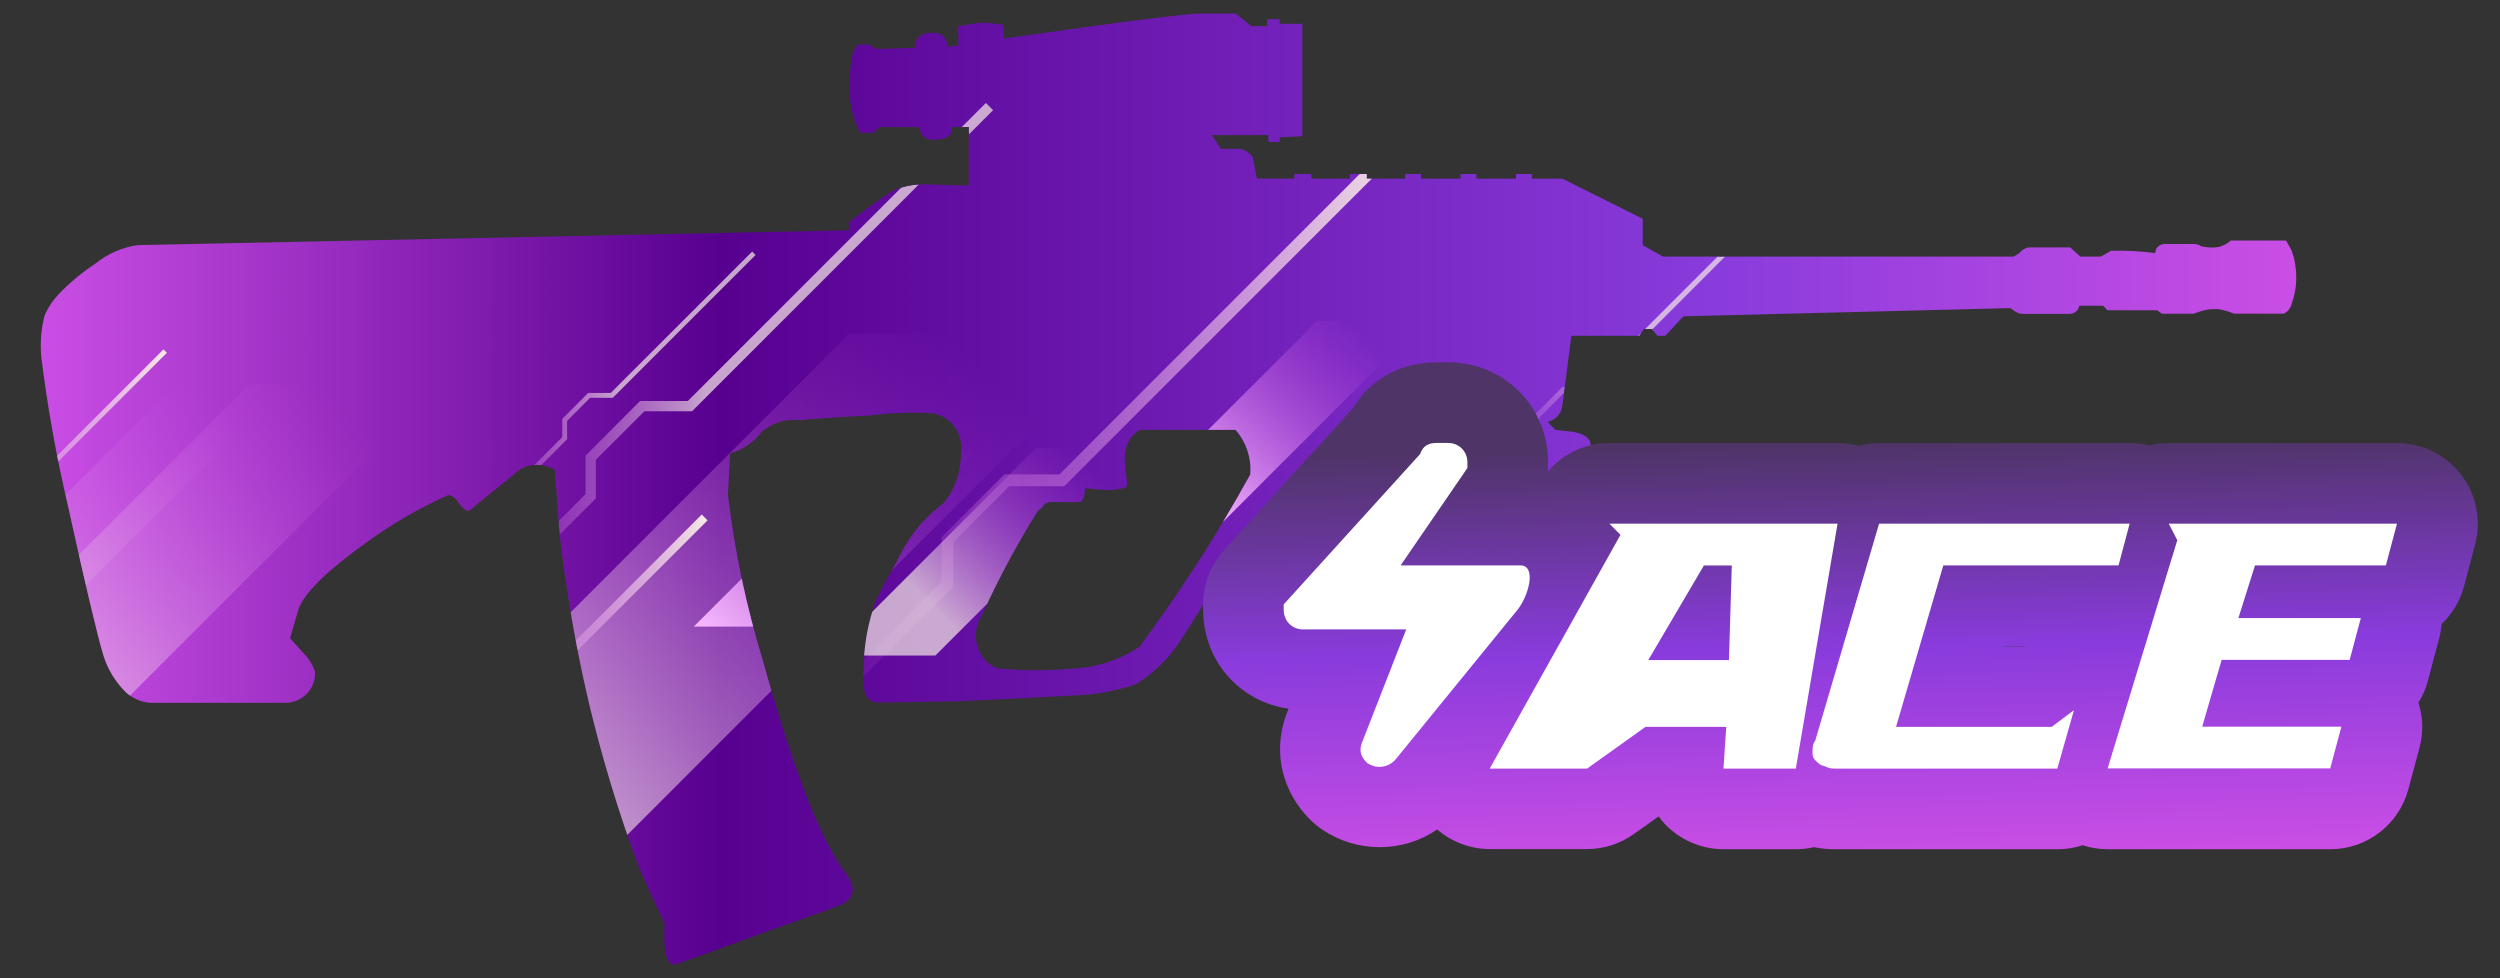 <?xml version="1.0" encoding="utf-8"?>
<!-- Generator: Adobe Illustrator 16.0.0, SVG Export Plug-In . SVG Version: 6.00 Build 0)  -->
<!DOCTYPE svg PUBLIC "-//W3C//DTD SVG 1.1//EN" "http://www.w3.org/Graphics/SVG/1.1/DTD/svg11.dtd">
<svg version="1.1" id="case1" xmlns="http://www.w3.org/2000/svg" xmlns:xlink="http://www.w3.org/1999/xlink" x="0px" y="0px"
	 width="92px" height="36px" viewBox="0 0 92 36" enable-background="new 0 0 92 36" xml:space="preserve">
<rect x="0" y="0" width="92" height="36" fill="#333333" stroke="none"/>
<linearGradient id="shape_1_" gradientUnits="userSpaceOnUse" x1="-65.84" y1="1390.426" x2="17.162" y2="1390.426" gradientTransform="matrix(1 0 0 1 67.34 -1372.431)">
	<stop  offset="0" style="stop-color:#CA4EE5"/>
	<stop  offset="0.301" style="stop-color:#570090"/>
	<stop  offset="0.742" style="stop-color:#893BDC"/>
	<stop  offset="1" style="stop-color:#CA4EE5"/>
</linearGradient>
<path id="shape_2_" fill="url(#shape_1_)" d="M41.307,17.971c0.016,0,0.032-0.004,0.047-0.01c0.1-0.033,0.153-0.143,0.118-0.242
	c-0.043-0.281-0.07-0.563-0.082-0.846c-0.01-0.307,0.093-0.607,0.29-0.842c0.077-0.08,0.162-0.152,0.252-0.213l0,0h3.535
	c0.398,0.451,0.594,1.047,0.542,1.646c-1.214,2.201-2.575,4.318-4.078,6.336c-0.705,0.476-1.525,0.75-2.374,0.8
	c-0.94,0.088-1.887,0.088-2.828,0c-0.294-0.097-0.535-0.31-0.667-0.589c-0.223-0.448-0.191-0.979,0.084-1.395
	c0.595-1.312,1.276-2.58,2.037-3.802c0.096-0.069,0.182-0.155,0.252-0.254c0.081-0.063,0.185-0.099,0.289-0.085h1
	c0.112,0,0.183-0.17,0.209-0.506l0.541,0.043c0.099,0.014,0.199,0.02,0.299,0.02C40.953,18.033,41.131,18.012,41.307,17.971
	 M44.177,0.498c-0.36,0-1.68,0.153-3.957,0.46L36.932,1.42V0.919c-0.289-0.052-0.581-0.081-0.876-0.085l-0.791,0.127v0.716
	L34.85,1.721c0.005-0.045,0.004-0.09-0.004-0.133c-0.045-0.252-0.285-0.42-0.537-0.375c-0.224-0.035-0.45,0.063-0.578,0.25
	l-0.082,0.3l-1.416,0.042l-0.25-0.169h-0.374c-0.221,0.086-0.332,0.548-0.332,1.396c-0.054,0.642,0.077,1.286,0.374,1.856h0.5
	l0.209-0.211h1.456l0.083,0.252c0.115,0.157,0.307,0.238,0.5,0.211c0.443,0,0.652-0.153,0.624-0.463h0.626v2.15l-1.58-0.041
	c-0.399-0.016-0.797,0.057-1.166,0.211c-0.2,0.111-0.529,0.336-1,0.674l-0.667,0.508v0.295L5.057,9.021
	C4.492,9.104,3.961,9.338,3.518,9.697c-0.483,0.316-0.93,0.686-1.331,1.1c-0.227,0.232-0.411,0.504-0.542,0.801
	c-0.131,0.494-0.173,1.01-0.127,1.52c0.23,1.873,0.564,3.732,1,5.569c0.638,2.896,1.069,4.713,1.291,5.442
	c0.162,0.515,0.448,0.979,0.832,1.354c0.25,0.229,0.574,0.365,0.914,0.381h4.871c0.306,0.02,0.608-0.092,0.832-0.301
	c0.231-0.22,0.353-0.527,0.334-0.847c-0.094-0.271-0.251-0.519-0.459-0.718l-0.458-0.508l0.292-1.016
	c0.167-0.59,1.013-1.436,2.54-2.529c0.938-0.68,1.943-1.26,3-1.73c0.162,0.039,0.299,0.15,0.374,0.303
	c0.193,0.252,0.334,0.334,0.416,0.252l1.872-1.521c0.396-0.201,0.868-0.186,1.25,0.043l0.169,2.326
	c0.239,2.1,0.601,4.188,1.082,6.246c0.49,2.047,1.102,4.061,1.832,6.033c0.388,0.899,0.706,1.592,0.955,2.064
	c-0.056,1.102,0.083,1.607,0.416,1.521c0.277-0.086,1.303-0.453,3.079-1.104c1.749-0.62,2.761-0.982,3.039-1.1
	c0.471-0.254,0.513-0.637,0.126-1.145c-0.916-1.207-1.928-3.813-3.039-7.809c-0.612-1.995-1.044-4.045-1.292-6.119l0.084-1.52
	c0.466-0.133,0.876-0.414,1.166-0.801c0.394-0.33,0.906-0.484,1.416-0.422c0.498-0.055,1.346-0.113,2.538-0.17
	c0.772-0.1,1.552-0.129,2.329-0.084c0.678,0.117,1.14,0.754,1.041,1.437c0.02,0.674-0.202,1.334-0.625,1.857
	c-0.298,0.23-0.576,0.482-0.833,0.758c-0.349,0.412-0.643,0.865-0.875,1.354c-0.416,0.729-0.68,1.223-0.791,1.479
	c-0.307,0.84-0.462,1.725-0.457,2.614c-0.042,0.302-0.013,0.604,0.082,0.89c0.114,0.186,0.327,0.284,0.542,0.254
	c0.388,0,1.359-0.019,2.914-0.045c1.803-0.084,3.177-0.154,4.119-0.209c0.808-0.02,1.609-0.158,2.372-0.422
	c0.717-0.441,1.314-1.057,1.743-1.775c1.471-2.31,2.359-3.66,2.664-4.055c0.85-1.359,1.918-2.573,3.162-3.586
	c1.191-0.238,2.411-0.295,3.62-0.168c1.082,0.057,2.123,0.111,3.123,0.168c-0.249,0.111-0.498,0.238-0.749,0.379
	c-0.5,0.281-0.706,0.537-0.623,0.762c0.055,0.139,0.165,0.393,0.333,0.758c0.13,0.342,0.228,0.695,0.29,1.055
	c0.061,0.504-0.01,1.014-0.208,1.479c-0.249,0.675-0.442,1.365-0.584,2.068c-0.173,1.131-0.243,2.271-0.208,3.418l1.04,0.301
	c0.592,0.197,1.209,0.31,1.831,0.336c0.54,0.005,1.078-0.096,1.582-0.293c0.499-0.194,0.693-0.395,0.582-0.592
	c-0.535-0.844-0.862-1.795-0.956-2.789v-2.192c0.041-0.646,0.024-1.297-0.043-1.94c-0.072-0.688-0.029-1.392,0.127-2.066
	c0.026-0.281-0.181-0.463-0.625-0.549l-0.667-0.072l-0.289-0.299c0.287-0.061,0.504-0.297,0.54-0.59l0.334-2.576h2.5l0.166-0.252
	h0.291l0.21,0.252h0.289l0.668-0.717l12.027-0.301l0.125,0.086c0.094,0.078,0.211,0.121,0.332,0.125h1.707
	c0.184,0.01,0.344-0.119,0.375-0.299h0.875l0.166,0.168h1.832l0.168,0.127h1.162l0.25-0.084c0.156-0.057,0.326-0.086,0.5-0.086
	c0.125-0.006,0.252,0.008,0.369,0.043c0.133,0.033,0.258,0.074,0.375,0.125h1.83c0.148-0.072,0.262-0.215,0.291-0.379
	c0.104-0.279,0.161-0.574,0.166-0.873V10.2c0.002-0.332-0.055-0.66-0.166-0.973L84.13,8.852h-2.04
	C81.928,9,81.725,9.088,81.509,9.107c-0.168,0.008-0.336-0.006-0.5-0.043c-0.085-0.055-0.185-0.086-0.286-0.086h-1.041
	c-0.133-0.002-0.258,0.063-0.332,0.172l-0.043,0.166c-0.537-0.074-1.08-0.104-1.625-0.086l-0.373,0.213h-0.75l-0.377-0.338h-1.539
	c-0.133,0.027-0.252,0.104-0.334,0.211L74.1,9.443H61.201l-0.75-0.42V8.051l-2.956-1.477h-1.124v-0.17h-0.582v0.17h-1.457v-0.17
	h-0.583v0.17h-1.456v-0.17h-0.584v0.17h-1.412v-0.17h-0.624v0.17h-1.416v-0.17h-0.625v0.168h-1.374L46.092,5.77
	c-0.139-0.201-0.378-0.314-0.624-0.293h-0.541L44.594,4.97h2.081v0.255h0.417v-0.17l0.833-0.042V0.877h-0.833v-0.17h-0.458v0.254
	H46.05l-0.582-0.464L44.177,0.498L44.177,0.498z"/>
<g>
	<defs>
		<path id="SVGID_1_" d="M41.307,17.971c0.016,0,0.032-0.004,0.047-0.01c0.1-0.033,0.153-0.143,0.118-0.242
			c-0.043-0.281-0.07-0.563-0.082-0.846c-0.01-0.307,0.093-0.607,0.29-0.842c0.077-0.08,0.162-0.152,0.252-0.213l0,0h3.535
			c0.398,0.451,0.594,1.047,0.542,1.646c-1.214,2.201-2.575,4.318-4.078,6.336c-0.705,0.476-1.525,0.75-2.374,0.8
			c-0.94,0.088-1.887,0.088-2.828,0c-0.294-0.097-0.535-0.31-0.667-0.589c-0.223-0.448-0.191-0.979,0.084-1.395
			c0.595-1.312,1.276-2.58,2.037-3.802c0.096-0.069,0.182-0.155,0.252-0.254c0.081-0.063,0.185-0.099,0.289-0.086h1
			c0.112,0,0.183-0.17,0.209-0.506l0.541,0.043c0.099,0.014,0.199,0.021,0.299,0.021C40.953,18.033,41.131,18.012,41.307,17.971
			 M44.177,0.498c-0.36,0-1.68,0.153-3.957,0.46L36.932,1.42V0.919c-0.289-0.052-0.581-0.081-0.876-0.085l-0.791,0.127v0.716
			L34.85,1.721c0.005-0.045,0.004-0.09-0.004-0.133c-0.045-0.252-0.285-0.42-0.537-0.375c-0.224-0.035-0.45,0.063-0.578,0.25
			l-0.082,0.3l-1.416,0.042l-0.25-0.169h-0.374c-0.221,0.086-0.332,0.548-0.332,1.396c-0.054,0.642,0.077,1.286,0.374,1.856h0.5
			l0.209-0.211h1.456l0.083,0.252c0.115,0.157,0.307,0.238,0.5,0.211c0.443,0,0.652-0.153,0.624-0.463h0.626v2.15l-1.58-0.041
			c-0.399-0.016-0.797,0.057-1.166,0.211c-0.2,0.111-0.529,0.336-1,0.674l-0.667,0.508v0.295L5.057,9.021
			C4.492,9.104,3.961,9.338,3.518,9.697c-0.483,0.316-0.93,0.686-1.331,1.1c-0.227,0.232-0.411,0.504-0.542,0.801
			c-0.131,0.494-0.173,1.01-0.127,1.52c0.23,1.873,0.564,3.732,1,5.569c0.638,2.896,1.069,4.713,1.291,5.442
			c0.162,0.515,0.448,0.979,0.832,1.354c0.25,0.229,0.574,0.365,0.914,0.381h4.871c0.306,0.02,0.608-0.092,0.832-0.301
			c0.231-0.22,0.353-0.527,0.334-0.847c-0.094-0.271-0.251-0.519-0.459-0.718l-0.458-0.508l0.292-1.016
			c0.167-0.59,1.013-1.436,2.54-2.529c0.938-0.68,1.943-1.26,3-1.729c0.162,0.038,0.299,0.149,0.374,0.302
			c0.193,0.252,0.334,0.334,0.416,0.252l1.872-1.521c0.396-0.201,0.868-0.186,1.25,0.043l0.169,2.326
			c0.239,2.101,0.601,4.188,1.082,6.246c0.49,2.047,1.102,4.062,1.832,6.033c0.388,0.899,0.706,1.592,0.955,2.064
			c-0.056,1.102,0.083,1.605,0.416,1.521c0.277-0.086,1.303-0.452,3.079-1.102c1.749-0.619,2.761-0.984,3.039-1.101
			c0.471-0.255,0.513-0.638,0.126-1.146c-0.916-1.207-1.928-3.812-3.039-7.808c-0.612-1.995-1.044-4.045-1.292-6.118l0.084-1.521
			c0.466-0.133,0.876-0.414,1.166-0.801c0.394-0.33,0.906-0.484,1.416-0.422c0.498-0.055,1.346-0.113,2.538-0.17
			c0.772-0.1,1.552-0.129,2.329-0.084c0.678,0.117,1.14,0.754,1.041,1.436c0.02,0.674-0.202,1.334-0.625,1.858
			c-0.298,0.229-0.576,0.481-0.833,0.759c-0.349,0.412-0.643,0.864-0.875,1.354c-0.416,0.73-0.68,1.222-0.791,1.479
			c-0.307,0.84-0.462,1.727-0.457,2.616c-0.042,0.3-0.013,0.604,0.082,0.888c0.114,0.188,0.327,0.284,0.542,0.254
			c0.388,0,1.359-0.017,2.914-0.045c1.803-0.084,3.177-0.152,4.119-0.209c0.808-0.018,1.609-0.156,2.372-0.422
			c0.717-0.439,1.314-1.055,1.743-1.773c1.471-2.312,2.359-3.66,2.664-4.057c0.85-1.357,1.918-2.572,3.162-3.584
			c1.191-0.238,2.411-0.295,3.62-0.168c1.082,0.057,2.123,0.111,3.123,0.168c-0.249,0.111-0.498,0.238-0.749,0.379
			c-0.5,0.281-0.706,0.537-0.623,0.762c0.055,0.139,0.165,0.393,0.333,0.758c0.13,0.342,0.228,0.695,0.29,1.056
			c0.061,0.505-0.01,1.013-0.208,1.479c-0.249,0.674-0.442,1.363-0.584,2.066c-0.173,1.133-0.243,2.271-0.208,3.418l1.04,0.303
			c0.592,0.195,1.209,0.309,1.831,0.336c0.54,0.004,1.078-0.098,1.582-0.293c0.499-0.195,0.693-0.396,0.582-0.594
			c-0.535-0.844-0.862-1.795-0.956-2.787v-2.193c0.041-0.646,0.024-1.297-0.043-1.939c-0.072-0.689-0.029-1.393,0.127-2.066
			c0.026-0.281-0.181-0.463-0.625-0.549l-0.667-0.072l-0.289-0.299c0.287-0.062,0.504-0.297,0.54-0.59l0.334-2.576h2.5l0.166-0.252
			h0.291l0.21,0.252h0.289l0.668-0.717l12.027-0.301l0.125,0.086c0.094,0.078,0.211,0.121,0.332,0.125h1.707
			c0.184,0.01,0.344-0.119,0.375-0.299h0.875l0.166,0.168h1.832l0.168,0.127h1.162l0.25-0.084c0.156-0.057,0.326-0.086,0.5-0.086
			c0.125-0.006,0.252,0.008,0.369,0.043c0.133,0.033,0.258,0.074,0.375,0.125h1.83c0.148-0.072,0.262-0.215,0.291-0.379
			c0.104-0.279,0.161-0.574,0.166-0.873V10.2c0.002-0.332-0.055-0.66-0.166-0.973L84.13,8.852h-2.04
			C81.928,9,81.725,9.088,81.509,9.107c-0.168,0.008-0.336-0.006-0.5-0.043c-0.085-0.055-0.185-0.086-0.286-0.086h-1.041
			c-0.133-0.002-0.258,0.063-0.332,0.172l-0.043,0.166c-0.537-0.074-1.08-0.104-1.625-0.086l-0.373,0.213h-0.75l-0.377-0.338h-1.539
			c-0.133,0.027-0.252,0.104-0.334,0.211L74.1,9.443H61.201l-0.75-0.42V8.051l-2.956-1.477h-1.124v-0.17h-0.582v0.17h-1.457v-0.17
			h-0.583v0.17h-1.456v-0.17h-0.584v0.17h-1.412v-0.17h-0.624v0.17h-1.416v-0.17h-0.625v0.168h-1.374L46.092,5.77
			c-0.139-0.201-0.378-0.314-0.624-0.293h-0.541L44.594,4.97h2.081v0.255h0.417v-0.17l0.833-0.042V0.877h-0.833v-0.17h-0.458v0.254
			H46.05l-0.582-0.464L44.177,0.498L44.177,0.498z"/>
	</defs>
	<clipPath id="SVGID_2_">
		<use xlink:href="#SVGID_1_"  overflow="visible"/>
	</clipPath>
	<g clip-path="url(#SVGID_2_)">
		<g opacity="0.7">
			
				<linearGradient id="SVGID_3_" gradientUnits="userSpaceOnUse" x1="-544.437" y1="179.045" x2="-524.835" y2="179.045" gradientTransform="matrix(1 0 0 1 561.38 -165.621)">
				<stop  offset="0" style="stop-color:#CA4EE5;stop-opacity:0"/>
				<stop  offset="0.462" style="stop-color:#F6EBE6"/>
			</linearGradient>
			<polygon fill="url(#SVGID_3_)" points="17.209,23.059 16.943,22.793 21.549,18.184 21.549,16.766 23.555,14.757 25.312,14.757 
				36.28,3.789 36.545,4.055 25.467,15.135 23.713,15.135 21.926,16.919 21.926,18.342 			"/>
		</g>
		<g opacity="0.7">
			
				<linearGradient id="SVGID_4_" gradientUnits="userSpaceOnUse" x1="-507.321" y1="179.168" x2="-497.13" y2="179.168" gradientTransform="matrix(1 0 0 1 561.38 -165.621)">
				<stop  offset="0" style="stop-color:#CA4EE5;stop-opacity:0"/>
				<stop  offset="0.575" style="stop-color:#F6EBE6"/>
			</linearGradient>
			<polygon fill="url(#SVGID_4_)" points="54.195,18.557 54.059,18.417 56.453,16.022 56.453,15.285 57.496,14.24 58.408,14.24 
				64.111,8.538 64.25,8.675 58.49,14.436 57.576,14.436 56.648,15.364 56.648,16.102 			"/>
		</g>
		<g>
			
				<linearGradient id="SVGID_5_" gradientUnits="userSpaceOnUse" x1="-532.046" y1="181.539" x2="-509.438" y2="181.539" gradientTransform="matrix(1 0 0 1 561.38 -165.621)">
				<stop  offset="0" style="stop-color:#CA4EE5;stop-opacity:0"/>
				<stop  offset="1" style="stop-color:#F6EBE6"/>
			</linearGradient>
			<polygon fill="url(#SVGID_5_)" points="29.639,27.029 29.334,26.723 34.647,21.408 34.647,19.771 36.961,17.458 38.984,17.458 
				51.633,4.806 51.941,5.115 39.166,17.891 37.142,17.891 35.081,19.951 35.081,21.59 			"/>
		</g>
		<g opacity="0.7">
			
				<linearGradient id="SVGID_6_" gradientUnits="userSpaceOnUse" x1="-544.839" y1="180.431" x2="-533.574" y2="180.431" gradientTransform="matrix(1 0 0 1 561.38 -165.621)">
				<stop  offset="0" style="stop-color:#CA4EE5;stop-opacity:0"/>
				<stop  offset="0.559" style="stop-color:#F6EBE6"/>
			</linearGradient>
			<polygon fill="url(#SVGID_6_)" points="16.667,20.363 16.541,20.236 20.691,16.087 20.691,15.414 21.643,14.461 22.475,14.461 
				27.68,9.256 27.806,9.382 22.549,14.639 21.716,14.639 20.869,15.488 20.869,16.162 			"/>
		</g>
		<g>
			
				<linearGradient id="SVGID_7_" gradientUnits="userSpaceOnUse" x1="-566.504" y1="184.032" x2="-555.239" y2="184.032" gradientTransform="matrix(1 0 0 1 561.38 -165.621)">
				<stop  offset="0" style="stop-color:#CA4EE5;stop-opacity:0"/>
				<stop  offset="1" style="stop-color:#F6EBE6"/>
			</linearGradient>
			<polygon fill="url(#SVGID_7_)" points="-4.998,23.965 -5.124,23.838 -0.975,19.688 -0.975,19.016 -0.022,18.063 0.81,18.063 
				6.015,12.858 6.141,12.983 0.884,18.242 0.051,18.242 -0.796,19.09 -0.796,19.764 			"/>
		</g>
		
			<linearGradient id="SVGID_8_" gradientUnits="userSpaceOnUse" x1="-553.429" y1="180.327" x2="-566.828" y2="193.726" gradientTransform="matrix(1 0 0 1 561.38 -165.621)">
			<stop  offset="0" style="stop-color:#CA4EE5;stop-opacity:0"/>
			<stop  offset="1" style="stop-color:#F6EBE6"/>
		</linearGradient>
		<polygon fill="url(#SVGID_8_)" points="7.016,13.6 -6.682,27.299 -2.602,27.299 11.082,13.616 		"/>
		
			<linearGradient id="SVGID_9_" gradientUnits="userSpaceOnUse" x1="-549.235" y1="180.327" x2="-563.904" y2="194.996" gradientTransform="matrix(1 0 0 1 561.38 -165.621)">
			<stop  offset="0" style="stop-color:#CA4EE5;stop-opacity:0"/>
			<stop  offset="1" style="stop-color:#F6EBE6"/>
		</linearGradient>
		<polygon fill="url(#SVGID_9_)" points="9.173,14.147 -4.525,27.844 2.537,27.844 16.221,14.162 		"/>
		
			<linearGradient id="SVGID_10_" gradientUnits="userSpaceOnUse" x1="-525.797" y1="178.71" x2="-547.138" y2="200.052" gradientTransform="matrix(1 0 0 1 561.38 -165.621)">
			<stop  offset="0" style="stop-color:#CA4EE5;stop-opacity:0"/>
			<stop  offset="0.774" style="stop-color:#F6EBE6"/>
		</linearGradient>
		<polygon opacity="0.7" fill="url(#SVGID_10_)" enable-background="new    " points="31.259,12.274 11.331,32.201 21.606,32.201 
			41.514,12.295 		"/>
		
			<linearGradient id="SVGID_11_" gradientUnits="userSpaceOnUse" x1="-521.606" y1="182.426" x2="-529.776" y2="190.596" gradientTransform="matrix(1 0 0 1 561.38 -165.621)">
			<stop  offset="0" style="stop-color:#CA4EE5;stop-opacity:0"/>
			<stop  offset="0.672" style="stop-color:#F6EBE6"/>
		</linearGradient>
		<polygon opacity="0.7" fill="url(#SVGID_11_)" enable-background="new    " points="38.119,16.494 30.489,24.123 34.422,24.123 
			42.045,16.501 		"/>
		
			<linearGradient id="SVGID_12_" gradientUnits="userSpaceOnUse" x1="-511.25" y1="177.737" x2="-519.422" y2="185.909" gradientTransform="matrix(1 0 0 1 561.38 -165.621)">
			<stop  offset="0" style="stop-color:#CA4EE5;stop-opacity:0"/>
			<stop  offset="0.769" style="stop-color:#F6B8FF"/>
		</linearGradient>
		<polygon fill="url(#SVGID_12_)" points="48.473,11.805 40.842,19.436 44.777,19.436 52.398,11.813 		"/>
		
			<linearGradient id="SVGID_13_" gradientUnits="userSpaceOnUse" x1="-526.562" y1="181.36" x2="-534.734" y2="189.532" gradientTransform="matrix(1 0 0 1 561.38 -165.621)">
			<stop  offset="0" style="stop-color:#CA4EE5;stop-opacity:0"/>
			<stop  offset="1" style="stop-color:#F6B8FF"/>
		</linearGradient>
		<polygon fill="url(#SVGID_13_)" points="33.161,15.428 25.531,23.059 29.464,23.059 37.087,15.436 		"/>
		<g>
			
				<linearGradient id="SVGID_14_" gradientUnits="userSpaceOnUse" x1="-545.096" y1="189.433" x2="-535.341" y2="189.433" gradientTransform="matrix(1 0 0 1 561.38 -165.621)">
				<stop  offset="0" style="stop-color:#CA4EE5;stop-opacity:0"/>
				<stop  offset="1" style="stop-color:#F6EBE6"/>
			</linearGradient>
			<polygon fill="url(#SVGID_14_)" points="16.499,28.689 16.284,28.477 25.824,18.934 26.039,19.148 			"/>
		</g>
	</g>
</g>
<linearGradient id="shape2_2_" gradientUnits="userSpaceOnUse" x1="67.63" y1="16.394" x2="67.963" y2="31.56">
	<stop  offset="0" style="stop-color:#4F3468"/>
	<stop  offset="0.489" style="stop-color:#893BDC"/>
	<stop  offset="1" style="stop-color:#CA4EE5"/>
</linearGradient>
<path id="shape2_1_" fill="url(#shape2_2_)" d="M77.559,31.251c-0.313,0-0.625-0.05-0.922-0.147
	c-0.298,0.103-0.609,0.147-0.922,0.147h-8.193c-0.185,0-0.443-0.009-0.77-0.075c-0.217,0.051-0.439,0.075-0.664,0.075h-2.664
	c-0.816,0-1.605-0.342-2.166-0.937c-0.078-0.086-0.15-0.174-0.219-0.271l-0.91,0.647c-0.503,0.359-1.1,0.555-1.725,0.555H54.82
	c-0.717,0-1.402-0.268-1.934-0.721c-0.617,0.426-1.354,0.652-2.115,0.652c-0.75,0-1.479-0.222-2.104-0.642
	c-0.164-0.11-0.315-0.233-0.452-0.37c-1.021-1.021-1.363-2.423-0.92-3.753l0.044-0.128l0.08-0.203
	c-1.801-0.254-3.145-1.766-3.145-3.646V22.24c0-0.741,0.274-1.45,0.773-1.996l4.748-5.232c0.646-1.069,1.762-1.679,3.079-1.679h0.41
	c2.065,0,3.684,1.618,3.684,3.684c0,0-0.001,0.289-0.003,0.331c0.555-0.653,1.372-1.044,2.26-1.044h8.398
	c0.261,0,0.518,0.034,0.768,0.101c0.25-0.067,0.508-0.101,0.771-0.101h9.218c0.243,0,0.481,0.029,0.718,0.087
	c0.232-0.058,0.478-0.087,0.719-0.087h8.396c0.917,0,1.797,0.433,2.354,1.159c0.563,0.726,0.752,1.689,0.518,2.573l-0.406,1.532
	c-0.146,0.541-0.435,1.02-0.826,1.395c-0.018,0.188-0.047,0.372-0.098,0.555l-0.41,1.537c-0.072,0.282-0.189,0.551-0.346,0.799
	c0.168,0.532,0.188,1.109,0.04,1.656l-0.413,1.539c-0.35,1.296-1.521,2.202-2.866,2.202H77.559z M74.52,23.782l0.017-0.009h-0.798
	l-0.002,0.009H74.52z"/>
<path id="ACE" fill="#FFFFFF" d="M51.748,23.163h-3.79c-0.409,0-0.717-0.308-0.717-0.718c0-0.104,0-0.104,0-0.204l5.018-5.531
	c0.103-0.307,0.31-0.41,0.615-0.41h0.41c0.409,0,0.717,0.308,0.717,0.717c0,0.102,0,0.205,0,0.205l-2.458,3.584h4.402
	c0.615,0,0.31,1.127-0.104,1.639l-4.507,5.531c-0.311,0.308-0.717,0.308-1.021,0.104c-0.205-0.206-0.311-0.41-0.205-0.719
	L51.748,23.163L51.748,23.163L51.748,23.163z M59.225,19.271l0.409,0.41l-4.813,8.603h3.584l2.15-1.536h2.971l-0.103,1.536h2.663
	l1.536-9.013H59.225L59.225,19.271z M63.73,20.809l-0.104,3.482h-2.97l2.048-3.482H63.73L63.73,20.809z M67.521,28.284h8.188
	l0.613-2.15l-0.819,0.614h-5.729l1.74-5.941h6.448l0.409-1.535H69.15L66.8,27.26c-0.1,0.104-0.1,0.309-0.1,0.409
	c0,0.103,0,0.205,0.103,0.31c0.102,0.104,0.205,0.203,0.307,0.203C67.314,28.284,67.419,28.284,67.521,28.284L67.521,28.284
	L67.521,28.284z M79.811,19.271l0.313,0.608l-2.563,8.397h8.192l0.41-1.535H81.04l0.717-2.458h4.711l0.41-1.537h-4.506l0.612-1.94
	H87.8l0.409-1.535H79.811L79.811,19.271z"/>
</svg>
